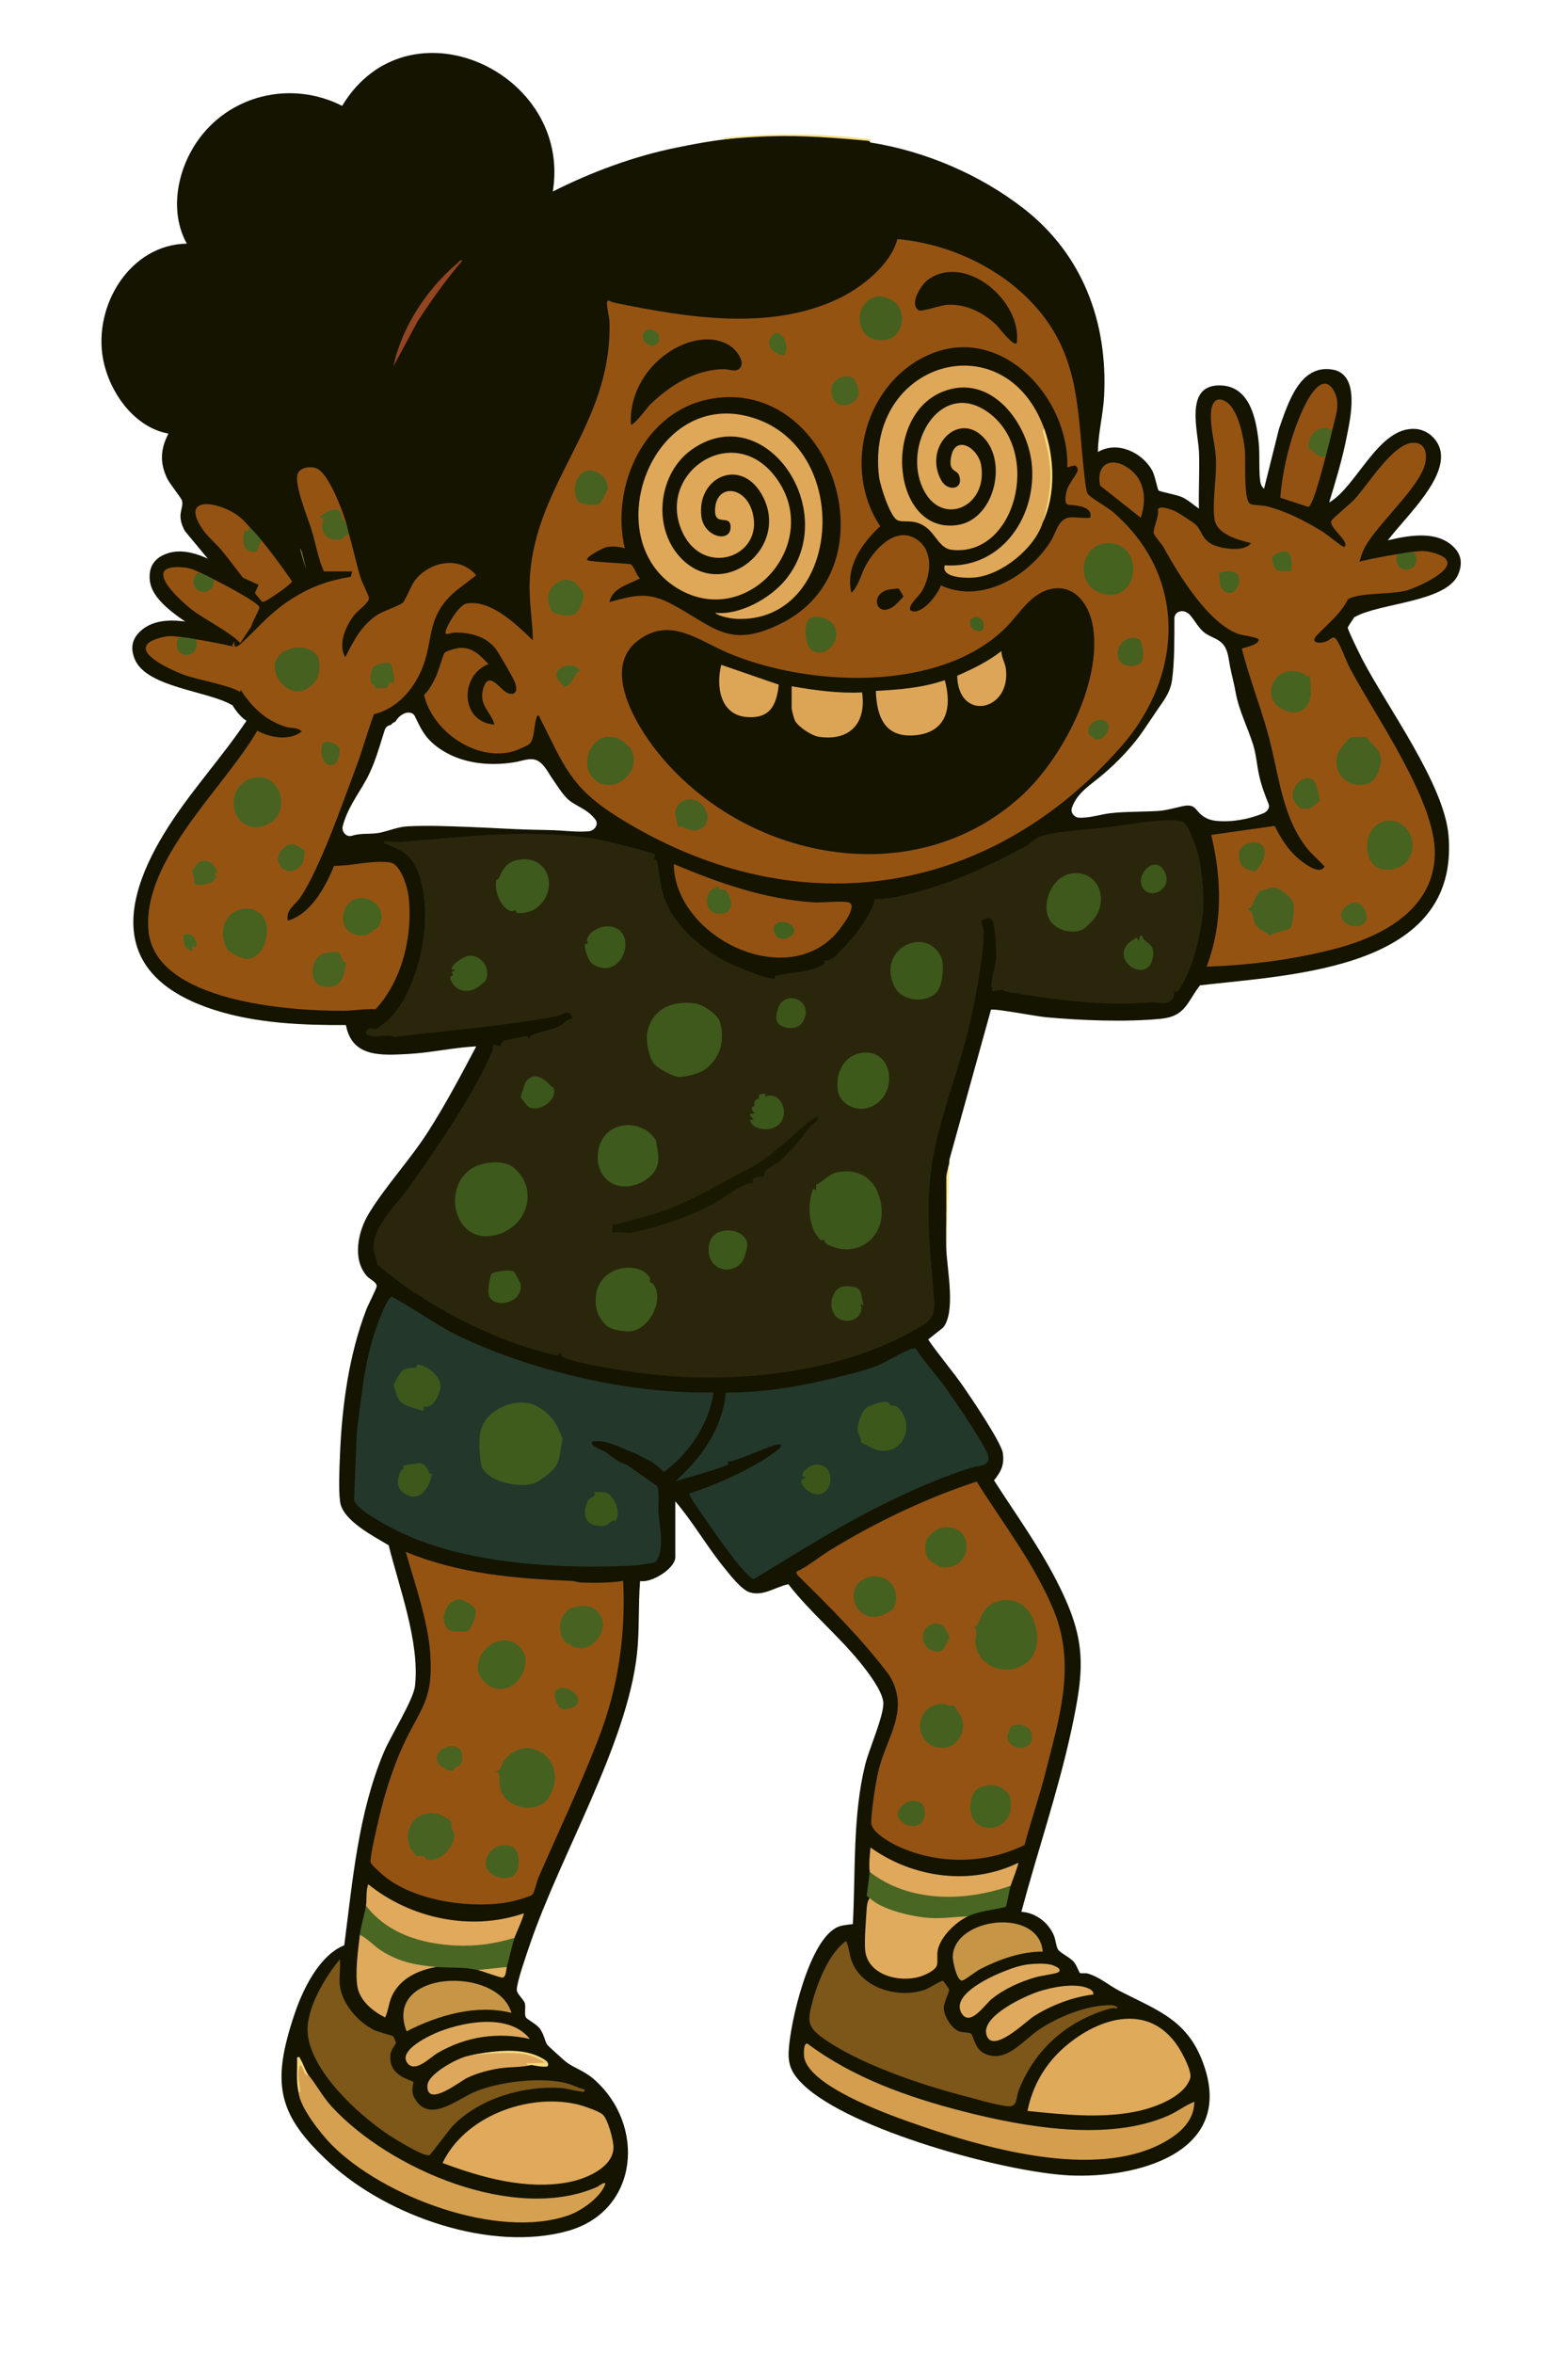 <?xml version="1.0" encoding="UTF-8"?>
<svg id="Layer_1" xmlns="http://www.w3.org/2000/svg" version="1.1" viewBox="0 0 1024 1536">
  <!-- Generator: Adobe Illustrator 29.5.1, SVG Export Plug-In . SVG Version: 2.1.0 Build 141)  -->
  <defs>
    <style>
      .st0 {
        fill: #4a6321;
      }

      .st1 {
        fill: #e3b262;
      }

      .st2 {
        fill: #f7dd7f;
      }

      .st3 {
        fill: #456321;
      }

      .st4 {
        fill: #476320;
      }

      .st5 {
        fill: #47611f;
      }

      .st6 {
        fill: #3c561a;
      }

      .st7 {
        fill: #486322;
      }

      .st8 {
        fill: #3f5c1c;
      }

      .st9 {
        fill: #486421;
      }

      .st10 {
        fill: #d49e4e;
      }

      .st11 {
        fill: #46601f;
      }

      .st12 {
        fill: #466221;
      }

      .st13 {
        fill: #965412;
      }

      .st14 {
        fill: #dfa95d;
      }

      .st15 {
        fill: #466220;
      }

      .st16 {
        fill: #46611f;
      }

      .st17 {
        fill: #3d581a;
      }

      .st18 {
        fill: #23382b;
      }

      .st19 {
        fill: #4b6623;
      }

      .st20 {
        fill: #934421;
      }

      .st21 {
        fill: #476523;
      }

      .st22 {
        fill: #f6d67c;
      }

      .st23 {
        fill: #3c581b;
      }

      .st24 {
        fill: #141301;
      }

      .st25 {
        fill: #dca455;
      }

      .st26 {
        fill: #e5bc68;
      }

      .st27 {
        fill: #48611f;
      }

      .st28 {
        fill: #7d5819;
      }

      .st29 {
        fill: #e0a95b;
      }

      .st30 {
        fill: #3e5a1c;
      }

      .st31 {
        fill: #dfa758;
      }

      .st32 {
        fill: #466320;
      }

      .st33 {
        fill: #45611f;
      }

      .st34 {
        fill: #955312;
      }

      .st35 {
        fill: #42601e;
      }

      .st36 {
        fill: #476420;
      }

      .st37 {
        fill: #496521;
      }

      .st38 {
        fill: #e1ab5e;
      }

      .st39 {
        fill: #3e5a1b;
      }

      .st40 {
        fill: #945312;
      }

      .st41 {
        fill: #e0aa5e;
      }

      .st42 {
        fill: #45601f;
      }

      .st43 {
        fill: #486321;
      }

      .st44 {
        fill: #3d591b;
      }

      .st45 {
        fill: #7d5719;
      }

      .st46 {
        fill: #e0aa5c;
      }

      .st47 {
        fill: #496321;
      }

      .st48 {
        fill: #3c571b;
      }

      .st49 {
        fill: #476521;
      }

      .st50 {
        fill: #496320;
      }

      .st51 {
        fill: #d5a050;
      }

      .st52 {
        fill: #22382a;
      }

      .st53 {
        fill: #fce786;
      }

      .st54 {
        fill: #141400;
      }

      .st55 {
        fill: #426020;
      }

      .st56 {
        fill: #f5d97f;
      }

      .st57 {
        fill: #935212;
      }

      .st58 {
        fill: #f7db7f;
      }

      .st59 {
        fill: #c69646;
      }

      .st60 {
        fill: #4a6623;
      }

      .st61 {
        fill: #e0aa5b;
      }

      .st62 {
        fill: #dda556;
      }

      .st63 {
        fill: #486522;
      }

      .st64 {
        fill: #2a260c;
      }

      .st65 {
        fill: #486422;
      }

      .st66 {
        fill: #476120;
      }

      .st67 {
        fill: #45601e;
      }

      .st68 {
        fill: #dda557;
      }

      .st69 {
        fill: #496622;
      }

      .st70 {
        fill: #e0a85b;
      }

      .st71 {
        fill: #3d581b;
      }

      .st72 {
        fill: #46621f;
      }

      .st73 {
        fill: #dfaa5e;
      }

      .st74 {
        fill: #476220;
      }

      .st75 {
        fill: #486220;
      }

      .st76 {
        fill: #dea85c;
      }

      .st77 {
        fill: #191902;
      }

      .st78 {
        fill: #3c5619;
      }

      .st79 {
        fill: #3c571a;
      }

      .st80 {
        fill: #496421;
      }

      .st81 {
        fill: #49621f;
      }

      .st82 {
        fill: #3e591b;
      }
    </style>
  </defs>
  <path class="st54" d="M647.13,659.13c1.54-1,30.54,4.41,35.39,4.86,23.04,2.13,53.08,3.38,75.97,1,15.86-1.65,16.82-11.07,25.21-21.79,61.5-7.12,169.44-10.62,162.29-97.67-2.76-33.58-39.91-83.73-56.16-114.84-1.37-2.63-9.88-19.89-9.66-21.02.19-.97,8.58-12.83,10.3-16.68,6.1-13.67,5.33-25.29,14.12-37.88,10.55-15.12,37.85-38.96,36.44-58.56-.62-8.57-7.99-15.94-16.55-16.55-24.27-1.74-38.24,37.56-56.47,48.03,4.35-14.15,8.63-28.42,11.5-42.99,2.4-12.16,8.98-40.64-9.25-43.77-21.76-3.74-29.33,22.82-34.97,38.55l-9.79,39.19c-1.44-1.17-2.15-2.74-2.44-4.54-1.14-7.33-.19-17.82-1.07-25.93-1.74-15.91-6.1-37.56-26.5-36.94-22.04.67-12.93,30.37-12.45,43.9.44,12.14-.4,24.4-.05,36.54-3.6-2.45-6.99-5.65-10.99-7.5-3.52-1.63-13.98-3.38-15.42-4.38-.56-.39-2.37-9.91-4.14-13.06-6.72-11.94-22.79-19.46-35.43-12.06.12-12.25,3.4-24.26,4.03-36.46,2.5-48.44-14.12-92.61-52.58-122.5-28.5-22.15-64.29-37.41-99.95-43.05-.5-.16-.55-.53-.51-.99-31.35-4.37-64.31-5.33-95-1-10.12,1.14-21.16,3.27-31.19,5.31-27.82,5.65-55.58,15.93-80.8,28.69,12.75-78.07-94.51-127.22-137.57-55.94-33.32-16.94-74.12-7.18-95.07,23.81-12.76,18.88-17.81,45.46-6.37,66.12-37,.69-60.73,39.96-54.86,74.37,3.72,21.78,20.03,45.53,42.86,49.65-5.22,10.14-5.76,18.92-.82,29.31,1.67,3.51,9.17,12.57,9.66,14.41,1.44,5.39-4.18,8.8,1.97,19.96l37.18,44.82-19.59,44.59c7.88,8.92,10.93,26.71,22.56,34.4-14.97,22.31-33.27,42.46-48.18,64.78-34.53,51.69-42.2,101.8,27.44,124.01,27.24,8.69,57.24,9.95,85.69,9.81,3.97,21.31,23.2,19.79,40.59,18.89,14.83-.77,29.65-4.24,44.51-4.98-9.95,18.82-20.07,37.97-31.58,55.91-11.76,18.34-27.72,35.36-38.64,53.36-6.94,11.44-10.96,29.59-1.22,40.67,1.81,2.06,6.37,3.88,6.42,6.53.03,1.55-5.66,12.42-6.74,15.26-11.42,29.84-15.9,62.83-17.22,94.78-.35,8.39-1.04,23.04.08,30.9,1.73,12.24,22.21,22.51,31.72,28.28,6.82,27.49,20.41,63.39,17.19,91.81-1.04,9.22-15.96,32.71-20.47,43.53-16.7,40.07-20.18,83.08-25.73,125.76-16.37,6.63-27.12,28.87-32.51,45-15.17,45.34-11.52,65.64,23.69,97.72,37.59,34.25,104.64,57.73,154.79,43.77,46.64-12.99,51.21-69.51,16.75-99.31-6.04-5.22-12.84-7.18-17.79-10.94-.91-.69-11.7-10.41-12.2-11.07-1.89-2.51-2.15-7.45-5.57-11.43-2.14-2.5-7.84-5.48-8.47-6.53-1.31-2.17,0-6.38-.74-9.26-.66-2.55-5.34-6.28-5.29-8.82.1-5.53,6.39-23.19,8.51-29.44,19.87-58.58,63.47-130.57,70.01-189.99,1.73-15.72.73-31.72,2.02-47.48,7.34,1.52,22.99-8.18,22.99-15.51v-36.5c11.72,13.66,20.63,29.57,32.03,43.47,3.8,4.64,11.29,14.53,16.94,16.05,9.09,2.45,16.46-3.76,24.88-5.38,14.25,18.4,32.5,33.28,47.13,51.39,4.93,6.1,13.75,17.6,14.81,25.23,1.08,7.75-9.31,31.15-11.71,40.82-8.34,33.6-6.29,69.94-8.13,104.37-2.84.4-6.26.62-8.94,1.55-19.39,6.75-32.28,63.5-33,82-.36,9.36,2.83,14.79,9.34,21.14,30.37,29.61,131.84,57.38,174.11,59.39,43.33,2.06,107.07-14.3,88.05-71.05-10.18-30.38-30.04-36.32-55.53-49.47-7.02-3.62-12.99-9.1-20.73-11.29-1.56-.44-4.14.18-5.09-.4-.33-.2-2.17-5.05-3.64-6.86-2.73-3.36-9.12-6.07-10.58-8.41-1.3-2.09-1.51-6.28-2.75-9.25-3.48-8.33-12.03-14.89-21.19-15.31,10.46-39.25,23.85-78.1,32.52-117.98,9.15-42.14,10.08-60.24-9.99-99.03-11.69-22.6-26.69-43.3-40.39-64.67,4.61-5.75,6.8-10.02,5.78-17.73-.91-6.84-20.53-35.89-25.68-43.31-7.32-10.55-15.86-20.3-23.11-30.92l9.88-7.86c8.16-10.45,2.59-37.34,2-50.5.25-8.2.25-16.37,0-24.5.99-7.96.99-15.62,0-23,1.3-3.49,1.97-7.32,2-11.5l27.13-97.87ZM699.98,527.47c3.16-9.94,12.82-15.5,20.32-21.91,9.76-8.35,19.12-18.09,26.39-28.67,4.17-6.07,8.19-12.25,12.42-18.29,3.25-4.63,5.62-9.27,6.35-14.94,1.67-13.04,1.45-26.74,1.49-39.87.01-4.63,5.18-5.93,8.08-3.91.62.25,1.22.65,1.78,1.25,3.65,3.91,6.16,9.62,10.7,12.53,4.07,2.62,8.91,3.58,11.87,7.76,2.78,3.94,3,9.13,3.92,13.72,1.12,5.6,2.64,11.09,3.64,16.74,2.14,12.09,7.87,22.84,11.49,34.47,1.94,6.24,2.33,12.57,3.66,18.92,1.41,6.73,3.74,13.2,6.36,19.54,1.13,2.73-1.24,5.23-3.49,6.15-9.55,3.88-20.26,5.86-30.59,4.9-4.48-.42-8.36-2.14-11.43-5.46-1.56-1.69-2.68-3.6-5-4.29-2.33-.69-5.23.07-7.53.6-5.03,1.16-9.76,2.47-14.94,2.74-6.17.31-12.36.34-18.54.6-5.66.23-11.28.47-16.83,1.63-5.05,1.06-10.09,2.25-15.28,2.11-3.12-.08-5.84-3.14-4.82-6.33ZM384.56,542.64c-6.01.52-11.99,0-17.99-.42-6.46-.46-12.91-.43-19.39-.6-13.44-.34-26.86-1.29-40.3-1.77-13.42-.48-27.14-1.15-40.56-.43-6.3.34-11.51,2.61-17.54,4.02-6.23,1.45-12.71.1-18.82,2.11-3.73,1.23-7.04-2.62-6.15-6.15,2.8-11.09,9.56-20.11,15.08-29.91,5.73-10.17,8.79-21.77,12.31-32.82.69-2.17,2.35-3.24,4.12-3.44.68-.97,1.71-1.7,2.85-2.07,1.35-2.32,3.22-4.25,5.92-5.43,2.31-1.01,5.57-.83,6.84,1.79,2.53,5.26,5.04,10.78,9.05,15.1,4.22,4.55,9.71,8.14,15.34,10.69,12.73,5.77,27.87,6.5,41.5,4.13,4.38-.76,9.76-3.1,14.06-.96,4.66,2.32,7.39,8.46,10.28,12.48,3.69,5.15,7.09,11.46,12.53,14.93,5.64,3.6,11.12,5.56,15.18,11.21,2.42,3.36-.93,7.23-4.32,7.52Z"/>
  <path class="st2" d="M473,91l-.51-.99c32.14-3.17,64.48-3.08,96.52,1.01-.12.46-1,.83-1.01.98-21.79-1.95-43.63-3.76-65.57-3.01-8.89.3-20.65,1.02-29.43,2.01Z"/>
  <path class="st53" d="M618,816c-.37-8.23,0-16.55,0-24.5v-23c0-2.63,2.03-8.34,2-11.5l-2,59Z"/>
  <path class="st64" d="M767.06,647.04c-.35.57.14,2.73-.98,4.54-3.24,5.24-10.21,2.38-13.8,2.69-31.74,2.78-61.45-1.38-93.47-6.6-3.65-.6-3.99-1.51-4.26-1.51-.69,0-6.36,1.15-6.52.86-1.82-7,2.1-14.97,2.47-21.45.22-3.94-.59-23.01-2.74-25.32-1.59-1.72-5.86-.35-6.62.94s1.36,5.25,1.37,7.31c.03,13.13-4.85,40.02-7.78,53.73-6.47,30.34-17.76,57.51-24.26,87.74-7.17,33.35-3.25,62.97-.49,96.54,1.19,14.48-2.68,16.17-14.31,22.65-52.56,29.29-125.91,35.33-184.47,26.1-10.06-1.59-35.3-5.32-43.4-9.31-1.37-.67-1.27-2.05-2.3-2.96-.92-.17-.24,1.38-.67,1.75-1.12.97-25.13-6.54-28.38-7.7-20.4-7.28-45.11-19.5-62.68-31.38-9.68-5.71-18.87-13.13-27.57-20.42.23-3.18-2.18-7.1-2.27-9.77-.49-15.35,14.74-28.57,22.73-39.81,17.56-24.69,43.14-61.74,54.87-89.66.52-1.24.34-3.87.47-4.02.29-.34,4.53,1.08,4.82.83.62-.54.59-2.45,2.18-3.31.63-.34,12.85-3.02,13.93-3.07,1.67-.08,2.49,1.89,3.04,1.55.09-.05-.34-1.31.77-1.93,4.52-2.52,12.85-3.5,17.94-5.86,3.9-1.81,4.66-5.17,9.3-5.21-2.91-7.37-5.64-2.41-11.01-1.41-34.49,6.41-70.14,9.02-105.43,13.33-4.42-2.08-13.78.96-17.59-1.37-1.91-1.17-.35-3.52,1.05-4.07s2.84.63,4.92.04c.45-.13,6.98-5.08,7.49-5.57,21.6-20.63,31.65-73.37,17.75-100.62-4.51-8.83-9.93-10.12-17.98-14.06-1.34-.66-2.76.65-2.19-2.25,3.29.3,8.44.78,11.53.53,42.2-3.42,87.6-9.09,129.69-1.26,3.99.74,34.78,8.18,35.78,9.74.33.52-.88,1.91-.89,2.51s1.74.32,1.91,1.13c1.46,7.01,2.12,15.22,4.25,22.56,5.18,17.77,23.4,34.24,39.4,42.6,7.38,3.85,25.11,11.53,32.86,12.17.46.04.3-1.71,1.08-1.93,7.51-2.21,17.85-1.91,27.36-5.55,2.05-.78,6.22-2.69,4-4.49,6.49.29,8.63-4.17,12.49-8.03,7.94-7.94,14.49-16.72,19.6-27.4.65-1.35.79-3.09.95-4.58,3.89-.1,10.05-.61,13.96-1.42,31.21-6.51,57.15-18.25,84.91-33.18,2.61-1.4,6.31-5.08,8.86-6.14,8.72-3.59,33.41-4.88,43.8-6.16,12.95-1.6,37.26-6.24,48.91-4.08,4.7.87,10.04,17.93,11.26,22.74,2.79,10.99,4.26,30.69,2.37,41.74-2.26,13.29-5,26.88-11.59,39.51-.72,1.38-3.36,6.34-4.04,7.05-.9.95-2.36-.14-2.42-.04Z"/>
  <path class="st34" d="M351.01,467c-2.51,4.6-1.66,15.27-5.06,18.45-1.51,1.42-8.64,4.43-10.94,5.06-24.06,6.68-52.66-13.02-58.08-36.9,3.08-2.61,6.13-8.31,7.92-12.26,1.24-2.74,4.76-14.43,5.39-15.11,1.32-1.43,8-3.21,10.23-3.3,8.3-.37,13.26,4.96,18.5,10.56-19.19,7.59-18.25,38.14,4.01,39.49-2.51-8.58-10.3-12.46-7.52-23.03,3.61-13.7,11.4,1.18,16.51,2.64,5.76,1.65,5.9-2.96,4.24-7.33-1.03-2.72-10.45-19.03-12.4-21.59-6.36-8.38-17.3-11.03-27.37-10.73-2.03.06-5.92,2.32-5.46-.45.75-4.53,8.94-17.58,13.53-18.47,15.81-3.07,33.19,13.97,43.47,23.97-.19-13.36-2.68-26-2.03-39.54,3.05-63.55,53.79-100.38,52.08-168-.09-3.73-1.57-8.56-1.64-12.39-.02-1.22.1-1.28,1.09-2.04,1.29.92,2.76,1.38,4.3,1.69,46.75,9.52,100.85,18.6,145.71-2.72,15.22-7.23,34.19-22.18,38.57-38.92,35.51,3.17,71.45,20.51,93.9,48.45,25.38,31.58,23.72,65.95,28.03,103.97.39,3.42,1.02,11.1,2.25,13.75.91,1.98,12.93,8.88,16.27,11.73,49.16,41.89,46.58,106.92,5.5,153.55-88.39,100.33-215.54,116.67-328.75,45.7-30.72-19.26-34.95-33.66-50.24-63.76-.48-.94-.63-2.37-2.03-2.46Z"/>
  <path class="st34" d="M153.23,418.74c-1.09,5.44,2.25,3.2,4.81.81,11.98-11.18,18.78-20.11,33.65-29.35,11.85-7.37,23.55-11.48,37.4-13.68l.91-3.51h-18.5c-3.77-8.34-5.27-18.09-8-27-2.36-7.69-11.88-30.59-8.98-36.99,1.85-4.08,8.38-4.83,12.23-3.25,7.92,3.25,16.66,27.05,19.25,35.24-2.54,1.5-4.43-.54-5.65-6.1-1.23-1.35-7.84,1.65-8.03,2.46-.09.38-.11,6.89.04,7.64.93,4.73,5.96,5.82,10.09,5.22,1.55-2.15,3.86-4.15,5.56-1.21,2.76,9.52,4.72,19.32,7.71,28.79.93,2.93,5.2,10.9,5.21,12.71.02,3.08-7.27,7.93-9.75,11.17-5.43,7.1-10.71,19.12-5.67,27.32,5.3-10.63,10.83-21.25,21.19-27.8,3.84-2.43,14.13-5.8,16.28-7.72,2-1.78,5.42-11.61,8.6-15.4,9.9-11.79,28.68-15.24,39.39-2.55l-12.99,9.95c-21.45,18.09-13.53,33.6-24.11,54.89-6.06,12.18-16.09,22.54-29.65,25.86-4.23,11.18-7.27,22.83-11.48,34.01-8.76,23.25-23.51,66.18-36.52,85.48-3.39,5.03-9.73,8.02-8.22,15.27,14.97-4.39,24.61-22.02,30.16-35.83,11.85.21,24.53-3.8,36.39-2.22,7.21.96,11.64,16.3,12.34,22.66,2.8,25.21-4.21,54.4-21.58,73.21-6.79-.45-14.28.93-20.81.99-34.61.28-123.22-5.66-127.54-52.26-4.28-46.11,49.7-93.54,71.06-130.54,8.37,4.56,21.13,6.83,28.96.5-2.54-2.91-6.79-1.95-10.03-2.95-12.12-3.75-20.49-11.02-27.78-21.22-5.21-7.28-8.2-18.32-13.14-23.86"/>
  <path class="st34" d="M816.24,328.76c1.59,1.12,8.24,1.04,10.8,1.69,13.22,3.35,24.32,9.17,35.88,16.12,2.16.9,14.16,11.18,15.07,10.42,3.93-3.28-10.46-12.76-8.52-16.97.73-1.59,12.37-11.13,15.05-14.01,8.74-9.4,25.03-36.35,38.07-36.95,8.01-.37,9.57,6.6,8.19,13.22-3.22,15.41-31.04,39.52-39.29,54.71-4.72,8.68-4.44,16.78-7.45,25.55-5.45,15.92-13.2,21-23.95,32.05-4.79,4.92,1.17,5.94,6.11,4.1,2.84-1.05,4.24-4.41,6.68-1.06,2.68,3.69,6.28,14.02,8.95,19.05,16.68,31.34,55.82,86.3,55.21,120.77-.63,35.36-32.8,53.08-62.82,61.27-27.54,7.51-57.74,11.36-86.21,12.28,10.6-27.9,9.88-57.27,2.99-85.99l41.43-5.87c4.18,8.32,8.82,15.87,16.09,21.85,3.22,2.64,13.68,10.81,16.47,4.51l-9.5-9.48c-18.43-20.93-20.18-51.15-27.55-77.45-5.16-18.44-12.18-36.47-16.96-55.04,0-.64,11.18-2.2,11.01-6-.33-1.6-10.21-2.71-12.55-3.46-19.84-6.42-39.77-38.89-49.42-56.58-1.34-2.45-6.14-7.67-6.53-9.35-.71-3.07,3.75-11.32,2.66-15.46,1-3.24,9.33.14,11.52,1.16s11.76,7.24,13.28,8.72c3.99,3.9,3.86,9.54,11.03,12.97,5.87,2.81,20.95,5.01,25.01-1.02-8.22-1.97-22.16-5.69-23.76-15.23-1.87-11.19,1.59-28.21.8-40.8-.63-10.03-4.03-19.83-3.09-30.01.58-6.34,4.02-10.04,10.11-6.01,7.38,4.89,11.06,22.67,11.92,31.07.64,6.2-1.03,32.22,3.26,35.25Z"/>
  <path class="st18" d="M466,909c-3.01,20.67-15.88,39.66-32.5,51.98-2.22-2.33-5.1-4.9-7.76-6.59-1.82-1.16-7-3.56-9.66-5.03-3.33-1.84-1.95-.82-4.82-2-7.83-3.2-15.53-7.57-24.26-6.36-2.59,2.69,6.41,5.6,7.95,6.57,4.07,2.57,8.73,7.35,14.26,8.51l20.13,14.15c1.47,5.65.25,11.54.67,17.25.63,8.42,4.51,25.58-2.2,32.25-.6.59-12.09,2.16-14.24,2.27-47.17,2.37-107.89-.87-150.93-21.15-6.79-3.2-29.6-14.75-31.4-21.6l1.77-44.75c3.54-27.03,5.65-52.9,16.8-78.2,1-2.26,4.06-9.62,6.07-9.86,14.63,7.82,27.97,17.9,42.9,25.26,15.28,7.53,34.11,14.59,50.43,19.57,37.9,11.58,77.15,18.38,116.79,17.71Z"/>
  <path class="st40" d="M637.83,967.15c17.08,27.26,38.1,54.21,50.35,84.17,14.46,35.37,3.94,68.67-5.03,104.33-4.11,16.36-9.71,32.42-14.06,48.71-25.34,12.58-56.26,12.85-82.08,1.12-5.44-2.47-18.29-9.5-18.07-15.92.31-8.77,2.57-23.9,4.5-32.61,4.95-22.37,21.33-40.09,7.37-63.27-17.86-23.85-39.08-44.81-60.21-65.68l-.61-1.98c7.68-3.48,14.41-9.34,21.69-13.82,29.61-18.25,63.2-34.29,96.13-45.05Z"/>
  <path class="st34" d="M406.99,1032c1.64,35.59-3.23,69.37-15.98,102.51-11.78,30.64-26.08,60.7-39.21,90.79-1.1,2.51-2.69,9.72-4.07,11.43-.96,1.2-11.59,4.15-13.88,4.62-24.53,5-61.06.01-81.32-15.38-2.08-1.58-10.35-8.58-10.53-10.49-.36-3.78,4.26-23.35,5.46-28.52,3.61-15.54,9.03-32.84,15.68-47.32,11.48-24.98,19.97-29.33,17.84-60.13-1.49-21.64-10.11-45.67-15.98-66.51,34.4,14.35,71.57,17.5,108.48,19.01,1.93.08,3.84.96,5.97,1.03,9.12.29,18.58.33,27.53-1.04Z"/>
  <path class="st52" d="M597.83,880.15c6.41,9.6,14.36,18.08,20.99,27.54,7.19,10.27,16.25,23.74,22.55,34.45,1.03,1.75,3.85,7.13,4.1,8.77,1.01,6.53-6.76,5.86-10.91,7.15-17.84,5.55-35.08,13.01-51.91,21.09-31.4,15.06-60.72,33.63-90.35,51.7-1.46.22-7.34-6.28-8.71-7.92-10.04-12.08-22-29.74-31.02-42.98-.53-.78-2.73-4.71-2.56-4.92,18.08-6.11,36.78-14.16,52.71-24.79,1.44-.96,3.2-2.18,4.48-3.29,1.14-.99,3.24-2.23,2.8-3.92-2.59-2.11-29.72,11.88-35,11l.96,1.92c-11.33,4.54-23.09,7.38-34.96,11.06,17.17-15.47,30.62-34.22,33.04-57.94,20.92.1,41.61-2.92,61.97-7.53,10.9-2.47,26.81-6.1,36.98-10,3.96-1.52,22.49-12.71,24.84-11.37Z"/>
  <path class="st45" d="M615.9,1293.07c.28.19,3.84,5.22,3.9,5.56.33,1.63-3.41,8.35-3.44,12.04-.05,5.16,4.76,12.91,9.36,15.1,2.73,1.3,6.92.77,8.31,1.69,1.76,1.15,2.39,9.63,8.27,12.73,14.27,7.53,25.68-8.21,36.17-15.22,12.29-8.22,29.18-15.18,44.07-15.98,1.97-.11,6.69-.35,7.46,2-1.73.04-3.56-.24-5.26.24-27.64,7.76-49.19,26.68-59.51,53.49-1.76,4.57-.64,10.61-6.57,10.21-7.6-.51-22.07-4.94-30.07-7.01-27.8-7.2-68.68-21.09-91.82-37.96-9.72-7.09-9.21-11.51-6.47-22.18,3.41-13.33,10.91-32.57,22.23-40.77,2.01,4.17,2.07,8.93,3.72,13.26,6.84,17.98,30.92,24.55,48.05,18.51,2.22-.78,10.77-6.31,11.62-5.71Z"/>
  <path class="st28" d="M222,1296.5c1.44,11.63,12.09,23.67,22.32,28.68,2.54,1.24,11.95,3.62,12.45,4.05.18.15,1.87,4.06,1.87,4.29,0,.8-3.48,4.53-3.71,8-.45,6.78,1.92,10.37,7.15,13.89,2.01,1.35,7.62,3.29,7.92,3.6.36.37-1.94,5.5.39,9.99,9.4,18.17,28.32,1.05,40.33-3.77,15.74-6.31,40.7-9.25,57.32-5.79,4.94,1.03,9.12,3.4,13.94,4.57-.75,2.57-1.52,1.35-2.78,1.25-4-.3-8.84-2.01-12.74-2.25-24.68-1.53-52.91,6.59-70.51,24.46-2.68,2.72-14.46,19.04-15.65,19.42-3.64,1.19-23.47-11.24-27.66-14.06-19.36-13.09-49.37-40.8-51.68-65.32-1.48-15.7,11.25-36.84,21.01-48.51.49,5.56-.67,12.08,0,17.5Z"/>
  <path class="st61" d="M671,1378c3.42-16.82,11.63-30.82,24.52-41.97,22.24-19.22,54.91-28.97,73.89.06,2.73,4.18,9.26,16.22,7.85,20.61-4.03,12.55-24.5,19.63-36.21,21.85-23.36,4.43-46.65,1.79-70.05-.56Z"/>
  <path class="st10" d="M779.99,1372c-.07,12.11-9.01,20.23-18.69,25.8-45.84,26.37-120.98,3.77-167.82-12.79-16.17-5.72-64.56-23.46-68.25-41.74-.36-1.78-.65-10.25,2.16-9.18,29.6,22.19,65.38,34.86,100.98,44.03,40.23,10.36,95.9,20.3,134.99,2.73,5.81-2.61,10.74-6.55,16.64-8.85Z"/>
  <path class="st29" d="M289,1411.98c14.53-30.41,55.19-45.38,87.04-38.52,4,.86,14.34,4.31,17.33,6.67,3.58,2.83,7.29,17.02,7.27,21.54-.07,13.49-18.52,20.82-29.57,22.88-27.51,5.12-56.49-3.03-82.06-12.57Z"/>
  <path class="st51" d="M201,1354c5.37,6.34,9.48,14.46,15.49,21.01,37.62,41.05,119.77,76.23,173.57,52.54.66-.29,6.41-4.74,4.94-1.07-3.28,8.17-15.3,16.67-23.45,19.55-46.23,16.39-121.58-12.12-155.05-46.03-6.93-7.02-20.61-24.29-21.49-34.01,0-3.94-.2-7.95-.58-12.04-.47-9.07,1.72-9.05,6.58.04Z"/>
  <path class="st57" d="M440.01,564c28.82,12.25,59.82,23.1,91.45,25.04,5.52.34,18.87-1.23,22.9.1,6.56,2.16-6.61,18.55-9.33,21.38-34.44,35.93-104.5-.09-105.02-46.53Z"/>
  <path class="st38" d="M632,1251c-7.81,3.66-17.78,13.22-19.56,21.94-.7,3.45.06,6.61-.46,9.54-.67,3.72-7.79,6.79-11.18,7.82-13.76,4.18-34.69-1.14-35.84-17.76-.49-7.04.56-18.67,1-26.08.14-2.42.45-5.53,2.03-7.47l2.38-.52c16.94,11.46,38.65,12.99,58.64,10.64l2.98,1.88Z"/>
  <path class="st29" d="M239,1244c.62-3.86-.12-9.89,1.49-13.99,27.75,22.5,67.4,30.77,101.5,19,.68.86-5.24,13.68-5.99,16-.44.66-.91,1.29-1.46,1.82s-1.06.98-1.65,1.16c-24.75,7.11-58.19,5.58-80.13-8.71-5.46-3.55-13.14-8.7-13.76-15.27Z"/>
  <path class="st60" d="M336,1265c-1.9,5.92-3.31,12.92-5,19l-.71,1.67c-1.74,2.09-15.36.89-18.29.33-10.04-2.26-17.4-1.19-27-2-14.64,2.58-27.17-2.74-39.29-10.49-3.48-2.22-9.6-7.02-10.71-10.51.75-6.24,3.07-13.25,4-19,14,18.18,36.23,24.92,58.51,25.99,13.44.65,25.7-1.12,38.49-4.99Z"/>
  <path class="st40" d="M163,344l1.1,2.73c-8.12,4.91,1.04,19.12,4.36,6.33l2.54-.07c6.74,8.24,13.79,17.79,19.71,26.51-.14,1.72-15.48,12.21-17.77,13.01-1.15.41-1.56.71-2.49-.45-8.82-10.58-16.82-21.84-25.49-32.55-3.63-4.48-9-8.74-12.39-13.61-15.15-21.77,7.87-19.05,21.33-10.33,4.35,2.82,5.73,5,9.09,8.41Z"/>
  <path class="st57" d="M870,281l-1.1.83c-13.46-2.14-17.77,12.68-2.9,15.17-1.27,4.71-8.28,33.17-11.6,33.93l-18.3-6.02c1.55-19.16,6.88-40.82,15.04-58.27,3.06-6.54,12.39-24.18,19.71-11.99,5.2,8.66,1.01,17.75-.85,26.35Z"/>
  <path class="st70" d="M568,1222c-.74-5,.04-10.81.49-15.99,27.65,19.84,65.41,25.16,96.5,10,.5.63-4.32,12.81-4.99,15l-2.45,2.94c-23.47,7.5-50.16,9.32-73.31-.31-3.91-1.63-14.29-6.27-15.68-9.55-.28-.66-.44-1.36-.56-2.09Z"/>
  <path class="st69" d="M660,1231c-.65,2.15-2.59,13.12-3.18,13.82-7.87,1.88-17.46,2.73-24.82,6.18-8.15.21-16.28,1.53-24.54,1.04-10.86-.64-31.7-5.23-39.46-13.04-.51-.51-1.95-.91-1.98-1.63l1.98-15.37c26.07,20.09,62.03,19.54,92,9Z"/>
  <path class="st59" d="M681,1273.99c-14-.11-28.68,5.07-41.01,11.49-2.55,1.33-10.08,7.26-11.65,7.41-3.47.34-6.14-12.59-6.12-15.4.23-25.72,56.15-32.86,58.78-3.5Z"/>
  <path class="st59" d="M333.99,1314c-22.77-5.87-48.04,1.53-68.46,12.03-15.59-40.2,59.7-43.02,68.46-12.03Z"/>
  <path class="st46" d="M285,1284c-11.71,2.05-23.48,7.35-28.88,18.62-2.32,4.85-2.39,9.74-4.62,14.35-7.84-3.87-16.41-10.84-18.05-19.93s.36-24.14,1.55-34.05c5.24,2.54,9.1,7.28,14.08,10.42,11.88,7.48,22.48,9.44,35.92,10.58Z"/>
  <path class="st73" d="M714,1301.99c-13.38,1.58-27.78,7.05-39.12,14.38-4.9,3.16-26.86,24.87-30.67,11.91-3.61-12.27,25.24-25.39,34.27-28.31,8.79-2.85,24.31-5.92,32.81-1.75,1.49.73,3.03,1.88,2.72,3.78Z"/>
  <path class="st14" d="M346,1330.99c-20.99-4.71-41.8-1.6-60.29,9.22-5.06,2.96-14.72,13.39-19.78,6.36-6.01-8.35,15.13-18.13,20.81-20.34,17.36-6.75,46.07-11.84,59.26,4.75Z"/>
  <path class="st76" d="M306,1342c15.2-3.67,29.94-3.49,44.23.54,9.06,3.88,7.99,5.7-3.23,5.46-6.56,1.61-13.62,1.16-20.37,2.13s-15.34,3.21-21.67,6.33c-4.54,2.23-26.34,19.63-25.85,5,.26-7.72,20.11-18.29,26.89-19.46Z"/>
  <path class="st41" d="M671.78,1282.28c4.36-.49,10-.71,14.28.17,1.84.38,8.44,2.83,4.96,5.07-1.33.86-11.67,2.31-14.78,3.22-10.31,3.04-20.34,7.46-28.72,14.28-4.41,3.6-13.89,18.11-19.42,9.38-7.36-11.63,17.04-23.17,25.23-26.56,5.75-2.38,12.23-4.85,18.44-5.56Z"/>
  <path class="st13" d="M744.99,338l-26.51-20.98c-3-14.47,7.72-19.4,19.02-11.02,10.46,7.77,11.32,20.3,7.49,32Z"/>
  <path class="st20" d="M302,170.01c-10.75,12.64-20.42,26.13-29.42,40.07l-15.57,28.92c5-25.04,22.04-50.65,41.49-67,1.12-.94,1.63-2.43,3.5-1.99Z"/>
  <path class="st0" d="M228,349c-2.03-.4-4.44,2.9-4.71,2.96-6.15,1.39-12.31-1.03-13.08-7.69-.31-2.63,2.79-6.69-1.2-6.29v-.97c3.23-1.77,5.13-3.8,9.17-4.37,6.38-.9,3.25,5.88,7.82,8.36.83,2.62,1.26,5.43,2,8Z"/>
  <path class="st19" d="M870,281c-1.18,5.48-2.54,10.61-4,16-1.94,4.34-10.7-3.54-11.48-4.95-.35-.63.43-4.34.76-5.28,2-5.82,9.47-10.05,14.73-5.77Z"/>
  <path class="st7" d="M171,353c-3.35,3.7-1.2,8.4-7.46,6.97-5.71-1.3-5.13-9.64-3.5-13.96,2.67,1.93,1.91-.26,2.97-2.01,3.25,3.31,5.09,5.44,8,9Z"/>
  <path class="st1" d="M331,1284c-.51,1.82-.41,6.26-2.63,6.93-1.25.38-13.17-4.21-16.37-4.93l19-2Z"/>
  <path class="st56" d="M306,1342c14.02-2.89,32.6-5.91,45.98.52,2.4,1.15,7.66,3.58,5.51,6.48-3.59.35-7.03-.38-10.49-1.01-1.12-.2-3.24.79-2.99-.99l11.99-.51c-3.71-2.59-8.19-4.43-12.61-5.38-9.09-1.96-28.76-.62-37.38.87Z"/>
  <path class="st26" d="M195.93,358.03c1.1.82,3.46,11.7,4.06,13.97"/>
  <path class="st22" d="M195,1366c-1.74-7.52-.77-15.33-.99-22.99,2.34-.51,1.61.3,2.24,1.28,1.78,2.77,2.92,6.83,4.76,9.71-.04-.04.19,1.51-1.01.53-1.9-1.54-1.8-5.59-3.98-6.52-2.22,5.61-.53,10.9,0,16.45.15,1.59-1.03,1.45-1.02,1.54Z"/>
  <path class="st71" d="M537.79,809.24c-.27-.19-1.32.68-1.55.47-8.5-7.54-9.23-23.57-5.22-33.73l1.98,1.02-.13-3.57c4.92-2.08,8.46-7.2,13.87-8.2,16.81-3.13,26.96,6.75,28.88,22.43,2.57,20.94-16.78,34.45-35.37,24.59-1.74-.92-1.89-2.62-2.46-3.01Z"/>
  <path class="st82" d="M427.35,694.65c-3.44-3.72-5.61-14.83-4.78-19.79,2.66-15.96,16-21.88,30.98-19.89,5.06.67,11.71,5.12,14.91,9.06,3.41,4.19,3.59,14.11,2.27,19.16-1.61,6.17-5.44,11.61-10.77,15.27-3.15,2.16-12.58,4.79-16.43,4.59-4.23-.23-13.34-5.32-16.18-8.39Z"/>
  <path class="st44" d="M335.65,762.35c16.79,14.44,8.53,39.65-13.19,44.14-26.02,5.38-34.38-31.96-13.67-44.16,6.86-4.04,20.49-5.45,26.86.02Z"/>
  <path class="st44" d="M424.24,836.82c.17.29,1.87.76,2.61,1.79,7.04,9.77-2.63,29.36-15.35,30.44-3.93.33-12.55-1-15.39-3.66-4.8-4.49-7.27-10.13-7.13-16.85.11-5.3,1.31-9.25,4.6-13.48,6.5-8.33,22.9-10.8,30.03-2.12,1.9,2.31.37,3.39.64,3.87Z"/>
  <path class="st30" d="M398.34,771.65c-7.83-5.28-9.66-15.89-6.62-24.43,5.73-16.07,27.69-16.88,36.56-2.92,1.37,8.2,3.86,15.29-2.29,22.2-6.45,7.25-19.08,10.93-27.66,5.15Z"/>
  <path class="st77" d="M518.52,748.54c-2.79,2.98-6,6.6-9.3,9.46-2.25,1.96-7.5,4.25-9.29,6.46-.92,1.15-.71,3.01-1.05,3.44s-9.78-.09-6.88,4.09c-9.73,1.47-17.91,9.47-26.47,14.04-15.51,8.27-37.63,15.75-54.04,18.77-2.49.46-8.54-1.27-11.49.21-.16-.25-.15-5.75,0-6.01.05-.09,1.14.64,2.03.37,11.29-3.4,22.74-5.55,33.95-9.88,19.42-7.51,37.62-18.86,54.7-27.48,7.41-3.74,15.65-10.73,21.28-15.54,2.13-1.82,20.86-18.89,22.03-17.47.59,3.72-3.7,4.72-5.05,6.48-3.33,4.36-6.31,8.68-10.42,13.06Z"/>
  <path class="st82" d="M708.69,605.68c-5.95,4.56-17,2.35-21.72-3.16-8.69-10.15-.4-30.57,12.8-32.34,17.69-2.37,24.9,17.43,14.23,30.31-.3.36-5.01,4.95-5.31,5.18Z"/>
  <path class="st71" d="M611.69,647.7c-6.69,7.45-22.61,6.21-27.44-3.45-12.16-24.29,19.49-40.38,30.02-20.23,2.86,5.48,1.47,19.17-2.57,23.67Z"/>
  <path class="st39" d="M563.77,687.18c20.57-2.05,23.37,29.84,2.95,36.05-7.63,2.32-18.02-2.36-19.48-10.97-1.98-11.61,3.95-23.83,16.53-25.08Z"/>
  <path class="st30" d="M337.23,595.66c-.29-.12-.11-1.51-.7-1.49-.98.03-1.62,1.14-3.48.38-6.51-2.67-10.27-13.3-9.02-19.86.13-.68,1.43-.75,1.52-.96,2.75-6.47,5.26-11.13,13.17-12.48,21.03-3.61,26.91,22.51,9.74,32.73-2.43,1.45-8.67,2.73-11.25,1.69Z"/>
  <path class="st23" d="M405.66,608.34c7.96,9.43-2.35,30.77-18.3,21.26-3.03-1.81-6.03-10.38-5.22-13.11.15-.52,1.49-.46,1.54-.67.22-.8-.59-1.89-.24-2.83,3.06-8.31,16.63-11.28,22.22-4.65Z"/>
  <path class="st71" d="M484.65,823.65c-7.99,10.08-24.27,4.57-21.6-11.1,2.35-13.79,24.66-11,24.99-.1.07,2.21-2.01,9.46-3.39,11.21Z"/>
  <path class="st71" d="M314.44,642.43c-5.34,5.52-14.32,6.47-18.85-.52-3.42-5.28.05-4.77.19-5.07.42-.91-2.56-3.34,1.21-2.85.44-1.71-2.04-.47-2.07-1.53-.08-2.95,8.19-8.06,10.65-8.45,8.39-1.35,15.21,8.07,11.69,15.78-.58,1.27-1.95,1.74-2.83,2.65Z"/>
  <path class="st79" d="M500.01,714.01l-.5,2c7.66-3.55,13.18,4.51,12.37,11.39-1.55,13.06-20.56,11.53-21.89,4.08-.13-.7,1.88-.35,2-.49.49-.55-2.75-2.31-2-3.98h3.01c-4.18-4.66-.71-4.43-.24-5.49.16-.36-.53-1.76.27-2.9s2.53-1.42,2.78-1.79c.19-.29-2.22-2.97,4.19-2.81Z"/>
  <path class="st6" d="M563.99,852.01l-2-.49c1.35,2.97.35,5.8-1.92,8.04-3.95,3.88-11.76,3.54-15.01-1.32-2.96-4.44-2.78-9.92.1-14.59s7.37-4.36,12.28-3.58c6.12.97,4.86,7.09,6.56,11.94Z"/>
  <path class="st79" d="M335.74,830.26c.33.27,3.93,6.84,4.07,7.46,2.92,12.9-18.67,17.89-20.79,6.75-.47-2.45.8-10.75,1.92-12.93.54-1.04,12.13-3.5,14.81-1.28Z"/>
  <path class="st48" d="M359.39,708.64c.55.67,1.78.66,2.21,1.82,2.66,7.21-9.39,16.31-16.57,12-.34-.2-4.83-5.72-4.9-6.11-.09-.5,2.69-9.26,2.96-9.68,4.74-7.43,12.02-3.26,16.3,1.97Z"/>
  <path class="st79" d="M745.98,611.01c.13.11.17,1.59,1.07,2.39,4.06,3.61,6.86,4.15,5.9,11.02-2.93,21.04-33.95-.94-10.44-12.43,1.98,5.51,1.02-3.11,3.46-.98Z"/>
  <path class="st6" d="M510.34,654.34c7.28-7.24,20.67.79,14.07,12.57-3.53,6.3-14.24,4.87-16.91.08-1.58-2.84.57-10.39,2.84-12.65Z"/>
  <path class="st17" d="M748.3,581.73c-9.67-7.31,4.61-24.54,11.48-14,6.98,10.69-5.33,18.65-11.48,14Z"/>
  <path class="st54" d="M687.74,384.24c15.38-2.33,24.1,11.99,26.11,25.41,5.55,36.88-20.52,86.14-47.33,110.38-70.39,63.65-181.16,41.39-237.5-29.55-14-17.63-35.73-53.78-12.94-71.89,20.94-16.64,39.7-.71,59.24,7.59,52.2,22.16,138.08,26.17,181.2-16.15,9.29-9.11,16.84-23.61,31.21-25.79Z"/>
  <path class="st24" d="M398.01,393c1.9-9.37,12.71-11.46,19.98-15.49-2.77-2-3.58-8.4-6.67-9.31-8.86-.82-17.84-.93-26.65-2.2-5.55-.8,9.2-8.38,11.07-8.76,3.62-.74,8.85-.59,12.26.77-9.43-40.84,12.78-90.19,56.76-97.75,78.49-13.49,118.93,109.07,46.27,146.27-35.4,18.13-45.06,1.99-73.35-12.69-14.93-7.75-24.14-5.03-39.67-.83Z"/>
  <path class="st24" d="M697.5,338c-6.31,1.27-8.03,9.95-11.08,14.92-14.01,22.84-45.28,41.7-71.95,29.21-2.02,5.81-11.84,18.85-18.82,16.77-5.02-1.49,4.68-10.11,6.17-12.59,6.14-10.2,8.24-26.83-3.31-34.33-13.29-8.62-26.62,5.8-32.67,16.34-3.51,6.1-4.89,13.99-9.82,18.67-4.14-16.78,7.1-32.71,18.81-43.49-25.32-37.82-9.6-94.63,32.82-112.37,46.82-19.58,90.81,28.94,89.36,73.85.6.7,6.44-3.74,6.81,1.76.15,2.18-6.04,9.01-7.13,13.43-.59,2.4-2.23,9.16,1.4,9.36,5.21.29,15.81,1.18,13.91,8.45-4.33.58-10.48-.81-14.5,0Z"/>
  <path class="st54" d="M482.75,240.75c-2.68,2.32-7.4.14-10.2.2-18.75.43-35.13,10.58-48.19,23.39-1.31,1.29-10.9,14.27-12.34,12.64-1.11-19.92,10.29-38.5,26.98-48.51,11.31-6.79,26.76-10.34,38.35-2.32,3.73,2.58,9.95,10.67,5.41,14.59Z"/>
  <path class="st54" d="M664,224c-2.33,2.39-11.52-10.18-13.47-12.02-8.68-8.16-19.82-13.7-32.06-13.01-3.82.21-16.67,4.69-18.46,3.6-6.47-3.95,1.4-16.65,6.07-20,24.64-17.67,61.65,14.28,57.93,41.43Z"/>
  <path class="st72" d="M724.51,354.56c22.94.64,19.85,39.5-4.55,32.97-18.72-5.01-14.98-33.52,4.55-32.97Z"/>
  <path class="st42" d="M411.67,488.32c9.11,14.81-11.31,32.06-23.7,20.21-11.91-11.39,1.47-36.5,19.39-24.39.31.21,4.15,3.93,4.31,4.18Z"/>
  <path class="st67" d="M584.66,197.34c8.09,7.86,4.55,23.64-7.1,24.72-21.19,1.98-20.63-27.43-3.55-28.65,2.69-.19,8.73,2.06,10.64,3.93Z"/>
  <path class="st37" d="M375.7,400.69c-3.45,2.46-14.23.68-16.18-2.73-.16-.29-1.57-6.11-1.59-6.44-.6-8.81,9.48-16.61,17.48-11.41.58.37,5.27,6.09,5.42,6.6,1.17,3.89-2.02,11.77-5.12,13.98Z"/>
  <path class="st74" d="M391.79,328.78c-2.19,1.23-11.54.85-13.55-1.03-5.36-5.01-2.97-19.08,5.51-20.57,6.27-1.1,14.19,5.45,13.07,12.06-.17,1-4.57,9.27-5.04,9.53Z"/>
  <path class="st15" d="M528.23,404.24c3.78-3.8,14.02-.66,16.63,4.39,5.09,9.83-5.71,21.7-14.8,15.84-4.29-2.76-5.58-16.47-1.84-20.23Z"/>
  <path class="st66" d="M459.45,526.56c3.55,4.88,4.11,11.05-1.9,14.49-4.29,2.45-8.5.18-12.51-1.42-.63-.25-1.86.39-1.94.28-.67-.85-2.32-7.87-2.18-9.41.76-8.63,12.3-12.5,18.53-3.93Z"/>
  <path class="st80" d="M557.75,247.26c.79.76,3.17,7.03,3.14,8.26-.2,10.88-19.26,13.92-17.89-2.04.56-6.57,10.7-10.07,14.75-6.22Z"/>
  <path class="st11" d="M745.76,431.77c-2.27,3.86-12.63,4.9-15.17-1.65-3.38-8.73,6.24-16.84,13.42-12.62,2.38,1.4,3.05,12.05,1.74,14.28Z"/>
  <path class="st24" d="M586.84,384.22c.25.17,3.17,4.74,3.1,5.14-.08.47-5.05,5.52-5.91,6.16-11.37,8.44-16.09-6.43-5.25-10.27,1.1-.39,7.67-1.29,8.06-1.03Z"/>
  <path class="st65" d="M379,437.98c-4.33.97-4.78,10.07-10.45,10.08-.29,0-3.84-3.86-3.99-4.09-5.35-8.08,9.57-13.5,14.44-5.98Z"/>
  <path class="st43" d="M715.27,482.6c-.25-.09-4.13-2.97-4.22-3.22-2.13-6.16,5.9-12.18,11.37-8.3,4.83,3.42-2.05,13.43-7.15,11.52Z"/>
  <path class="st63" d="M511.99,232.01c-5.34-.24-12.27-5.57-8.87-11.39,5.48-9.37,13.98,4.59,8.87,11.39Z"/>
  <path class="st21" d="M421.24,216.25c4.36-4.37,13,3.55,7.7,8.21-4.71,4.15-12.5-3.4-7.7-8.21Z"/>
  <path class="st55" d="M635.63,403.11c7.69-2.73,10.15,12.1,1.26,8.31-4.05-1.73-4.65-7.1-1.26-8.31Z"/>
  <path class="st43" d="M179.65,534.65c-1.97,2.14-7.35,5.05-10.27,5.3-19.72,1.69-22.43-25.35-6.36-31.43,17.31-6.54,26.51,15.43,16.63,26.13Z"/>
  <path class="st5" d="M148.32,619.69c-.47-.63-1.82-4.44-2.06-5.44-6.22-26.4,33.66-29.56,27.48-.99-1.33,6.13-6.11,13.02-13.16,12.69-2.62-.12-10.77-4.25-12.27-6.26Z"/>
  <path class="st11" d="M203.45,447.44c-14.97,14.23-35.28-14.6-16.43-22.93,4.54-2.01,9.29-2.68,13.99-.83,5.78,2.28,7.52,4.71,7.6,10.98.08,5.71-1.19,9-5.16,12.77Z"/>
  <path class="st4" d="M246.74,605.75c-3.73,1.05-4.15,3.95-8.26,4.71-8.76,1.62-16.05-4.7-14.21-13.67,4.15-20.14,33.46-8.23,22.46,8.97Z"/>
  <path class="st47" d="M220.77,621.32c1.9.58,2.06,6.6,5.08,7.11-1.17,10.17-3.22,17.47-15.3,15.5-8.85-1.45-8.77-18.39,1.22-21.66.88-.29,8.37-1.15,9-.95Z"/>
  <path class="st43" d="M198.88,555.11c.18.28-.48,6.09-.63,6.61-2.31,8.37-14.71,10.21-16.58.07-.98-5.31,5.37-11.75,10.6-10.62.67.14,6.4,3.61,6.6,3.94Z"/>
  <path class="st50" d="M254.83,433.18c1.67,1.03,3.03,11.33,2.16,12.82-.06.11-1.47-1.03-2.54-.11-.9.77-1.08,2.89-2.16,3.13-2.11.48-4.97-.69-7.29.98.95-2.77-1.82-3.01-2.32-4.22-1.16-2.79-.86-7.22.86-9.75s9.12-4.2,11.29-2.87Z"/>
  <path class="st0" d="M141.89,569.9c-.33.37-2.03-.38-1.89.59l1.99,2.49c-2.21-.06-2.42,2.21-4.24,3.24-2.44,1.38-8.51,2.12-10.74.74-.38-.23.04-6.8-1.89-8.51,3.61-3.16,3.09-6.75,9.36-6.51,4.9.19,7.94,7.38,7.41,7.97Z"/>
  <path class="st81" d="M219.75,497.75c-8.46,7.68-12.81-10.31-7.75-13.31,1.71-1.02,8.5,1.23,9.53,3.62.78,1.8-.34,8.39-1.78,9.7Z"/>
  <path class="st9" d="M127.92,617.94c-.29.32-2.17-.06-2.92.06,3.33,5.26-4.23,2.11-4.9-2.57-.63-4.41-.86-6.86,4.19-5.22,2.64.85,5.2,6.05,3.63,7.73Z"/>
  <path class="st4" d="M897.3,564.7c-7.03-6.34-5.65-21.38,2.34-26.56,14.75-9.58,29.65,9.97,19.63,23.63-4.67,6.36-15.99,8.33-21.97,2.93Z"/>
  <path class="st74" d="M892.84,481.2c.35.24.66,1.97,1.62,2.81,6.56,5.67,9.26,9.87,6.03,18.98-2.91,8.2-8.53,10.76-16.75,8.77-8.65-2.09-12.45-10.55-10.52-19.05.54-2.36,6.73-10.24,8.8-11.18,1.22-.56,10.38-.63,10.83-.32Z"/>
  <path class="st74" d="M842.81,605.8c-1.2,1.66-11.34,2.61-13.33,5.21-2.45-3.02-6.81-3.2-9.49-7.49-2.14-3.43-1.24-9.02-4.98-9.53-.44-1.51,1.29-.61,2-1.68,1.71-2.59,3.47-8.93,5.98-10.72.39-.28,8.8-2.5,9.28-2.43,3.43.5,11.71,6.96,12.53,10.54.65,2.84-.49,14.02-1.98,16.09Z"/>
  <path class="st4" d="M852.64,440.44c.31.16.32,1.2.55,1.32.45.22,1.7-.85,1.79-.77.9.87,1.22,10.57,1.01,12.51-1.27,11.66-10.9,14.56-20.22,8.44-13.44-8.82-1.6-31.18,16.86-21.5Z"/>
  <path class="st75" d="M861.8,522.84c-.14.39-5.87,4.82-6.54,4.95-.3.06-5.81.1-6.1-.02-.35-.14-4.16-4.81-4.53-5.96-2.83-8.79,8.58-18.2,13.8-11.75,1.22,1.51,3.76,11.69,3.37,12.78Z"/>
  <path class="st27" d="M823.73,551.27c5.24,4.23,0,14.4-4.29,17.79-6.94-2.26-9.79-2.39-10.41-10.67-.57-7.63,10.28-10.68,14.7-7.12Z"/>
  <path class="st80" d="M890.77,602.77c-6.22,6.01-20.94-2.38-12.24-10.74,9.12-8.77,17.84,5.33,12.24,10.74Z"/>
  <path class="st32" d="M796,374.03c22.41-7.29,12.04,20.85,2.51,10.96-2.75-2.85-1.64-7.56-2.51-10.96Z"/>
  <path class="st49" d="M840.8,360.22c3.35,1.94,2.9,9.46,2.2,12.79-3.05-.96-6.32.79-9.3-.96-1.77-1.04-3.44-7.23-2.52-8.85s7.36-4.3,9.62-2.98Z"/>
  <path class="st8" d="M316.55,960.44c-1.53-2-1.95-1.65-2.44-5.03-1.04-7.17-1.96-17.37.68-24.12,4.77-12.23,23.73-19.58,35.1-13.67,9.9,5.13,13.8,11.56,17.61,21.86-1.98,6.15-1.21,13.14-5.07,18.46-2.24,3.09-10.15,9.01-13.7,10.3-8.72,3.16-26.56-.43-32.19-7.8Z"/>
  <path class="st17" d="M277,917.98l-.48,3c-5.91-1.96-14.21-2.73-16.95-9.06-.31-.73-2.35-7.2-2.37-7.59-.08-1.19,4.09-8.41,5.27-9.35,3.86-3.08,7.58-1.59,9.04-2.11.57-.2.4-1.87,1.05-1.91,5.58-.37,14.38,7.04,15.1,12.71.64,5.04-4.81,16.52-10.66,14.31Z"/>
  <path class="st79" d="M401.87,992.86c-.1.12-1.34-.53-1.84-.2-2.48,1.6-2.96,3.15-6.55,3.4-7.22.51-12.18-2.94-11.43-10.49.03-.32,1.66-5.83,1.84-6.08,1.14-1.61,3.83-2.32,4.53-3.48.38-.63-.51-1.95-.42-2,.31-.19,6.9.06,7.24.16,6.43,1.88,10.46,13.95,6.63,18.69Z"/>
  <path class="st17" d="M280.44,961.76c.12.26,1.59.19,1.53.69-.91,6.74-6.63,17.19-14.98,13.89s-8.56-9.71-4.97-16.57c.31-.59,1.63-.75,1.73-.97.21-.45-.85-1.7-.76-1.79.4-.41,10.12-2.06,11.27-1.86,3.86.68,4.99,3.9,6.18,6.61Z"/>
  <path class="st33" d="M668.58,1048.42c8.24,6.67,11.58,23.37,5.83,32.49-9.13,14.48-33.95,10.94-37.18-6.64-.7-3.81.62-7.21.33-9.83-.11-1.02-1.9-1.85-1.55-2.43.05-.09,1.33.33,1.93-.77,2.7-4.93,3.7-10.78,9.78-14.24,6.55-3.72,14.99-3.34,20.86,1.41Z"/>
  <path class="st16" d="M622.85,1113.18c.38.24,4.61,6.9,4.91,7.56,3.94,8.72-2.14,20.27-12.26,20.25-19.5-.03-19.74-28.75.19-28.67,1.77,0,2.83.93,4.3,1.23,1.09.22,2.69-.49,2.86-.37Z"/>
  <path class="st72" d="M645.7,1165.36c5.67-.76,13.27,3.25,14.24,9.2,3.97,24.39-31.36,25.41-25.68.2,1.45-6.44,4.94-8.52,11.44-9.4Z"/>
  <path class="st33" d="M583.6,1049.64c-1.12,2.27-8.19,5.38-10.76,5.7-17.33,2.16-21.68-23.07-4.1-26.1,12.24-2.11,20.06,9.92,14.87,20.4Z"/>
  <path class="st33" d="M606.32,1017.69c-2.77-3.72-2.84-10.96.26-14.62,4.3-5.09,8.79-7.22,15.5-5.64,14.96,3.52,11.11,28.38-7.5,25.52-1.75-.27-7.29-3.98-8.25-5.26Z"/>
  <path class="st74" d="M615.71,1061.3c.96.76,4.24,5.93,4.31,7.29.06,1.05-3.26,6.86-3.96,7.72-4.69,5.76-17.65-2.55-11.95-12.7,2.07-3.69,8.22-4.99,11.6-2.31Z"/>
  <path class="st16" d="M601.69,1177.31c2.9,2.09,2.89,8.04,1.19,11.08-4.49,7.99-18.97,1.48-16.13-6.05,2.19-5.8,9.58-8.88,14.94-5.03Z"/>
  <path class="st36" d="M660.24,1127.24c3.95-2.78,11.86-1.33,13.34,4.25,3.33,12.58-16.82,12.02-15.55,1.11.11-.92,1.68-4.98,2.21-5.36Z"/>
  <path class="st33" d="M356.7,1175.7c-5.97,5.55-15.52,5.41-22.41,1.51-5.19-2.93-7.24-7.15-8.18-12.81-.48-2.86,1.35-7.91-2.1-7.41-.45-1.46,1.64-.93,2.45-2.01,1.26-1.65,1.28-3.82,2.52-5.49,13.91-18.67,40.31-3.24,31.72,19.71-.39,1.05-3.3,5.84-4,6.5Z"/>
  <path class="st72" d="M338.66,1074.35c13.38,11.79-5.18,37.8-21.17,24.67s6.78-37.34,21.17-24.67Z"/>
  <path class="st43" d="M292.62,1187.42c3.22,2.32,1.78,3.12,2.45,5.98.36,1.52,1.57,2.49,1.66,3.87.49,8.22-9.88,19.15-18.06,16.62-.75-.23-.61-1.64-2.08-2.1s-3.36.37-4.53-.34c-.27-.17-3.97-4.36-4.16-4.83-6.82-16.34,9.69-30.05,24.73-19.21Z"/>
  <path class="st43" d="M388.58,1050.44c6.92,5.26,6.61,14.28.84,20.48-4.92,5.28-8.89,5.76-15.67,3.99-.75-.19-.78-1.46-1.02-1.57-.4-.19-1.23.57-1.49.37-6.85-5.15-7.25-14.42-2.1-21.06,3.63-4.68,14.51-5.96,19.44-2.21Z"/>
  <path class="st15" d="M335.71,1206.29c3.89,2.82,3.89,13.16.89,16.8-4.97,6.03-19.3,2.13-19.43-6.58-.14-9.4,11.52-15.32,18.55-10.22Z"/>
  <path class="st11" d="M298.74,1044.15c3.56-.7,11.34,3.89,12.09,7.61.37,1.82-2.94,12.27-5.52,13.05-1.58.48-10.13.33-11.34-.41-7.66-4.67-3.82-18.56,4.77-20.25Z"/>
  <path class="st47" d="M300.73,1142.27c1.23,1.53,1.44,5.8.84,7.77-.99,3.26-2.77,2.84-4.76,4.08-.83.52-.91,1.6-1,1.63-2.57,1-9.42-2.78-10.32-6.26-2.13-8.26,10.92-12.6,15.24-7.22Z"/>
  <path class="st74" d="M375.77,1113.77c-.68.66-6.18,2.12-7.3,2.1-5.13-.12-7.51-10.4-5.22-12.62,5.03-4.87,19.39,3.86,12.53,10.52Z"/>
  <path class="st71" d="M562.21,941.84c.59-3.42-2.18-5.69-2.12-9.22.06-3.71,2.64-10.95,5.5-13.51,1.71-1.52,10.82-4.37,12.89-4.13,1.92.22,2.44,1.97,3.5,2.39,2.56,1,2.91-.79,6,3.15,9.59,12.21.37,30.42-15.74,25.82-3.12-.89-6.64-3.69-10.05-4.49Z"/>
  <path class="st78" d="M526,964.98c.45-1.72-2.03-.44-2.04-1.5-.07-4.07,6.55-7.95,10.45-7.46,13.54,1.69,8.47,25.77-5.77,17.84-2.99-1.67-8.79-8.3-2.64-8.88Z"/>
  <path class="st3" d="M470.18,580.68c1.07.58,3.59-1.67,5.9,3.75,3.01,7.06.99,12.77-7.23,12.01-10.19-.94-9.27-17.12.73-17.37.44-.01.36,1.48.6,1.61Z"/>
  <path class="st35" d="M508.7,602.18c5.69-1.76,13.89,4.4,7.86,8.88-9.19,6.81-15.57-6.5-7.86-8.88Z"/>
  <path class="st68" d="M572,451c15.09-.79,30.64-2.01,44.99-7,4.77,17.12,1.7,33.64-18.59,35.89-20.12,2.23-25.89-11.32-26.4-28.88Z"/>
  <path class="st25" d="M517,448c15.2,2.6,30.52,4.75,46.01,3.99,2.88,20.1-7.92,32.03-28.44,28.94-4.47-.67-13.41-6.53-15.45-10.55-.52-1.03-2.12-7.08-2.12-7.88v-14.5Z"/>
  <path class="st62" d="M471.01,434l37.56,12.94c-1.41,13.62-5.86,22.45-21.12,21.11-17.22-1.52-19.95-20.1-16.44-34.05Z"/>
  <path class="st68" d="M625.12,441.12c10.09-4.41,20.16-9.31,28.87-16.12-.06,3.93,2.48,7.94,2.92,11.58,3.44,27.87-31.23,34.82-31.8,4.55Z"/>
  <path class="st31" d="M467,400.01c15.91,1.83,35.98-9.32,45.98-21.53,36.7-44.81-12.77-117.9-60.5-85.5-22.38,15.18-26.8,50.5-8.5,70.55,28,30.67,74.13-7.06,52.84-41.84-14.15-23.11-42.15-9.61-38.73,15.74,1.83,13.51,19.64,17.32,19.01,6.09-.45-7.9-10.03.16-10.13-9.98-.17-17.89,19.81-17.19,24.58,1.41,7.32,28.53-31.84,42.23-45.74,12.74-17.89-37.94,31.38-72.7,59.6-37.6,33.51,41.69-14.69,99.92-60.43,75.43-56.95-30.48-20.1-134.51,47.55-112.55,65.52,21.26,56.33,133.3-10.99,131.05-3.59-.12-11.96-1.48-14.54-4Z"/>
  <path class="st31" d="M682,280c5.18,20.28,7.03,41.13-1,61-5.18,16.88-26.87,34.4-44.51,35.99-5.37.48-22.19.41-19.5-7.99,35.79,2.57,59.05-29.84,57.05-63.54-1.71-28.7-26.88-62.72-58.72-49.64-39.86,16.38-32.36,93.15,9.92,86.92,23.14-3.41,32.28-38.18,18.76-55.24-16.7-21.08-41.75,3.88-29.21,26.21,4.12,7.34,14.9,6.02,11.51-3.48-1.37-3.85-7.3-1.85-5.07-12.5,2.96-14.14,17.6-5.42,19.53,6.01,4.75,28.1-28.17,41.8-39.25,12.25-10.85-28.93,14.25-68.85,44.4-46.4,34.58,25.75,17.32,94.03-24.32,89.33-8.62-.97-10.58-11.46-18.9-16.1-7.25-4.05-12.73-1.38-16.7-3.3-4.78-2.33-11.19-22.6-11.88-28.12-9.43-75.51,82.36-102.32,107.88-31.38Z"/>
  <path class="st58" d="M681,341c1.16-3.8,2.41-9.16,2.92-11.75,3.47-17.44,2.39-27.68-2.05-44.63-.35-1.32-1.67-3.8.13-4.62,6.73,18.71,7.6,42.92-1,61Z"/>
  <g>
    <path class="st54" d="M149.23,426.39c-12.01-13.59-49.5-27.76-51.4-47.59-.71-7.43,1.8-13.05,8.62-16.38,15.69-7.64,34.18,4.4,47.35,12.4l15.02,6.98"/>
    <path class="st34" d="M156.86,419.77c-6.28-7.04-23.38-15.35-31.92-22.08-9.2-7.24-33.45-29.97-4.72-27.27,5.21.49,7.46,2.18,11.62,3.87-9.31,6.96,3.22,16.18,5.93,4.92l2.07-.92c4.82,2.44,27.98,14.42,29.53,17.98.46,1.06-4.72,9.88-5.3,12.76"/>
    <path class="st12" d="M131.83,374.3c3.55,1.45,4.89,2.42,8,4-.4,13.54-18.23,8.42-12.19-2.59,1.32-2.4,1.85-1.37,4.19-1.41Z"/>
  </g>
  <g>
    <path class="st54" d="M151.55,460.3c-15.57-9.31-55.59-11.42-63.43-29.74-2.93-6.86-2.25-12.98,3.24-18.23,12.63-12.05,33.9-6.19,48.88-2.57l12.31,12.41"/>
    <path class="st34" d="M156.81,451.68c-8.12-4.8-26.93-7.53-37.12-11.34-10.96-4.1-40.97-18.4-12.78-24.55,5.12-1.12,7.77-.19,12.25.16-6.76,9.46,7.98,14.44,7.15,2.89l1.69-1.51c5.33.86,31.04,5.24,33.6,8.16.76.87-1.5,10.85-1.18,13.76"/>
    <path class="st12" d="M119.15,415.95c3.82.3,5.39.82,8.84,1.38,3.73,13.02-14.81,13.56-12.4,1.23.53-2.69,1.34-1.87,3.56-2.61Z"/>
  </g>
  <g>
    <path class="st54" d="M884.58,402.91c15.57-9.31,59.87-9.59,67.7-27.91,2.93-6.86,2.25-12.98-3.24-18.23-12.63-12.05-33.9-6.19-48.88-2.57l-8.68,2.77"/>
    <path class="st34" d="M880.38,391.13c8.12-4.8,30.16-2.54,40.35-6.35,10.96-4.1,40.97-18.4,12.78-24.55-5.12-1.12-7.77-.19-12.25.16,6.76,9.46-7.98,14.44-7.15,2.89l-1.69-1.51c-5.33.86-31.04,5.24-33.6,8.16-.76.87,1.5,10.85,1.18,13.76"/>
    <path class="st12" d="M921.26,360.39c-3.82.3-5.39.82-8.84,1.38-3.73,13.02,14.81,13.56,12.4,1.23-.53-2.69-1.34-1.87-3.56-2.61Z"/>
  </g>
</svg>